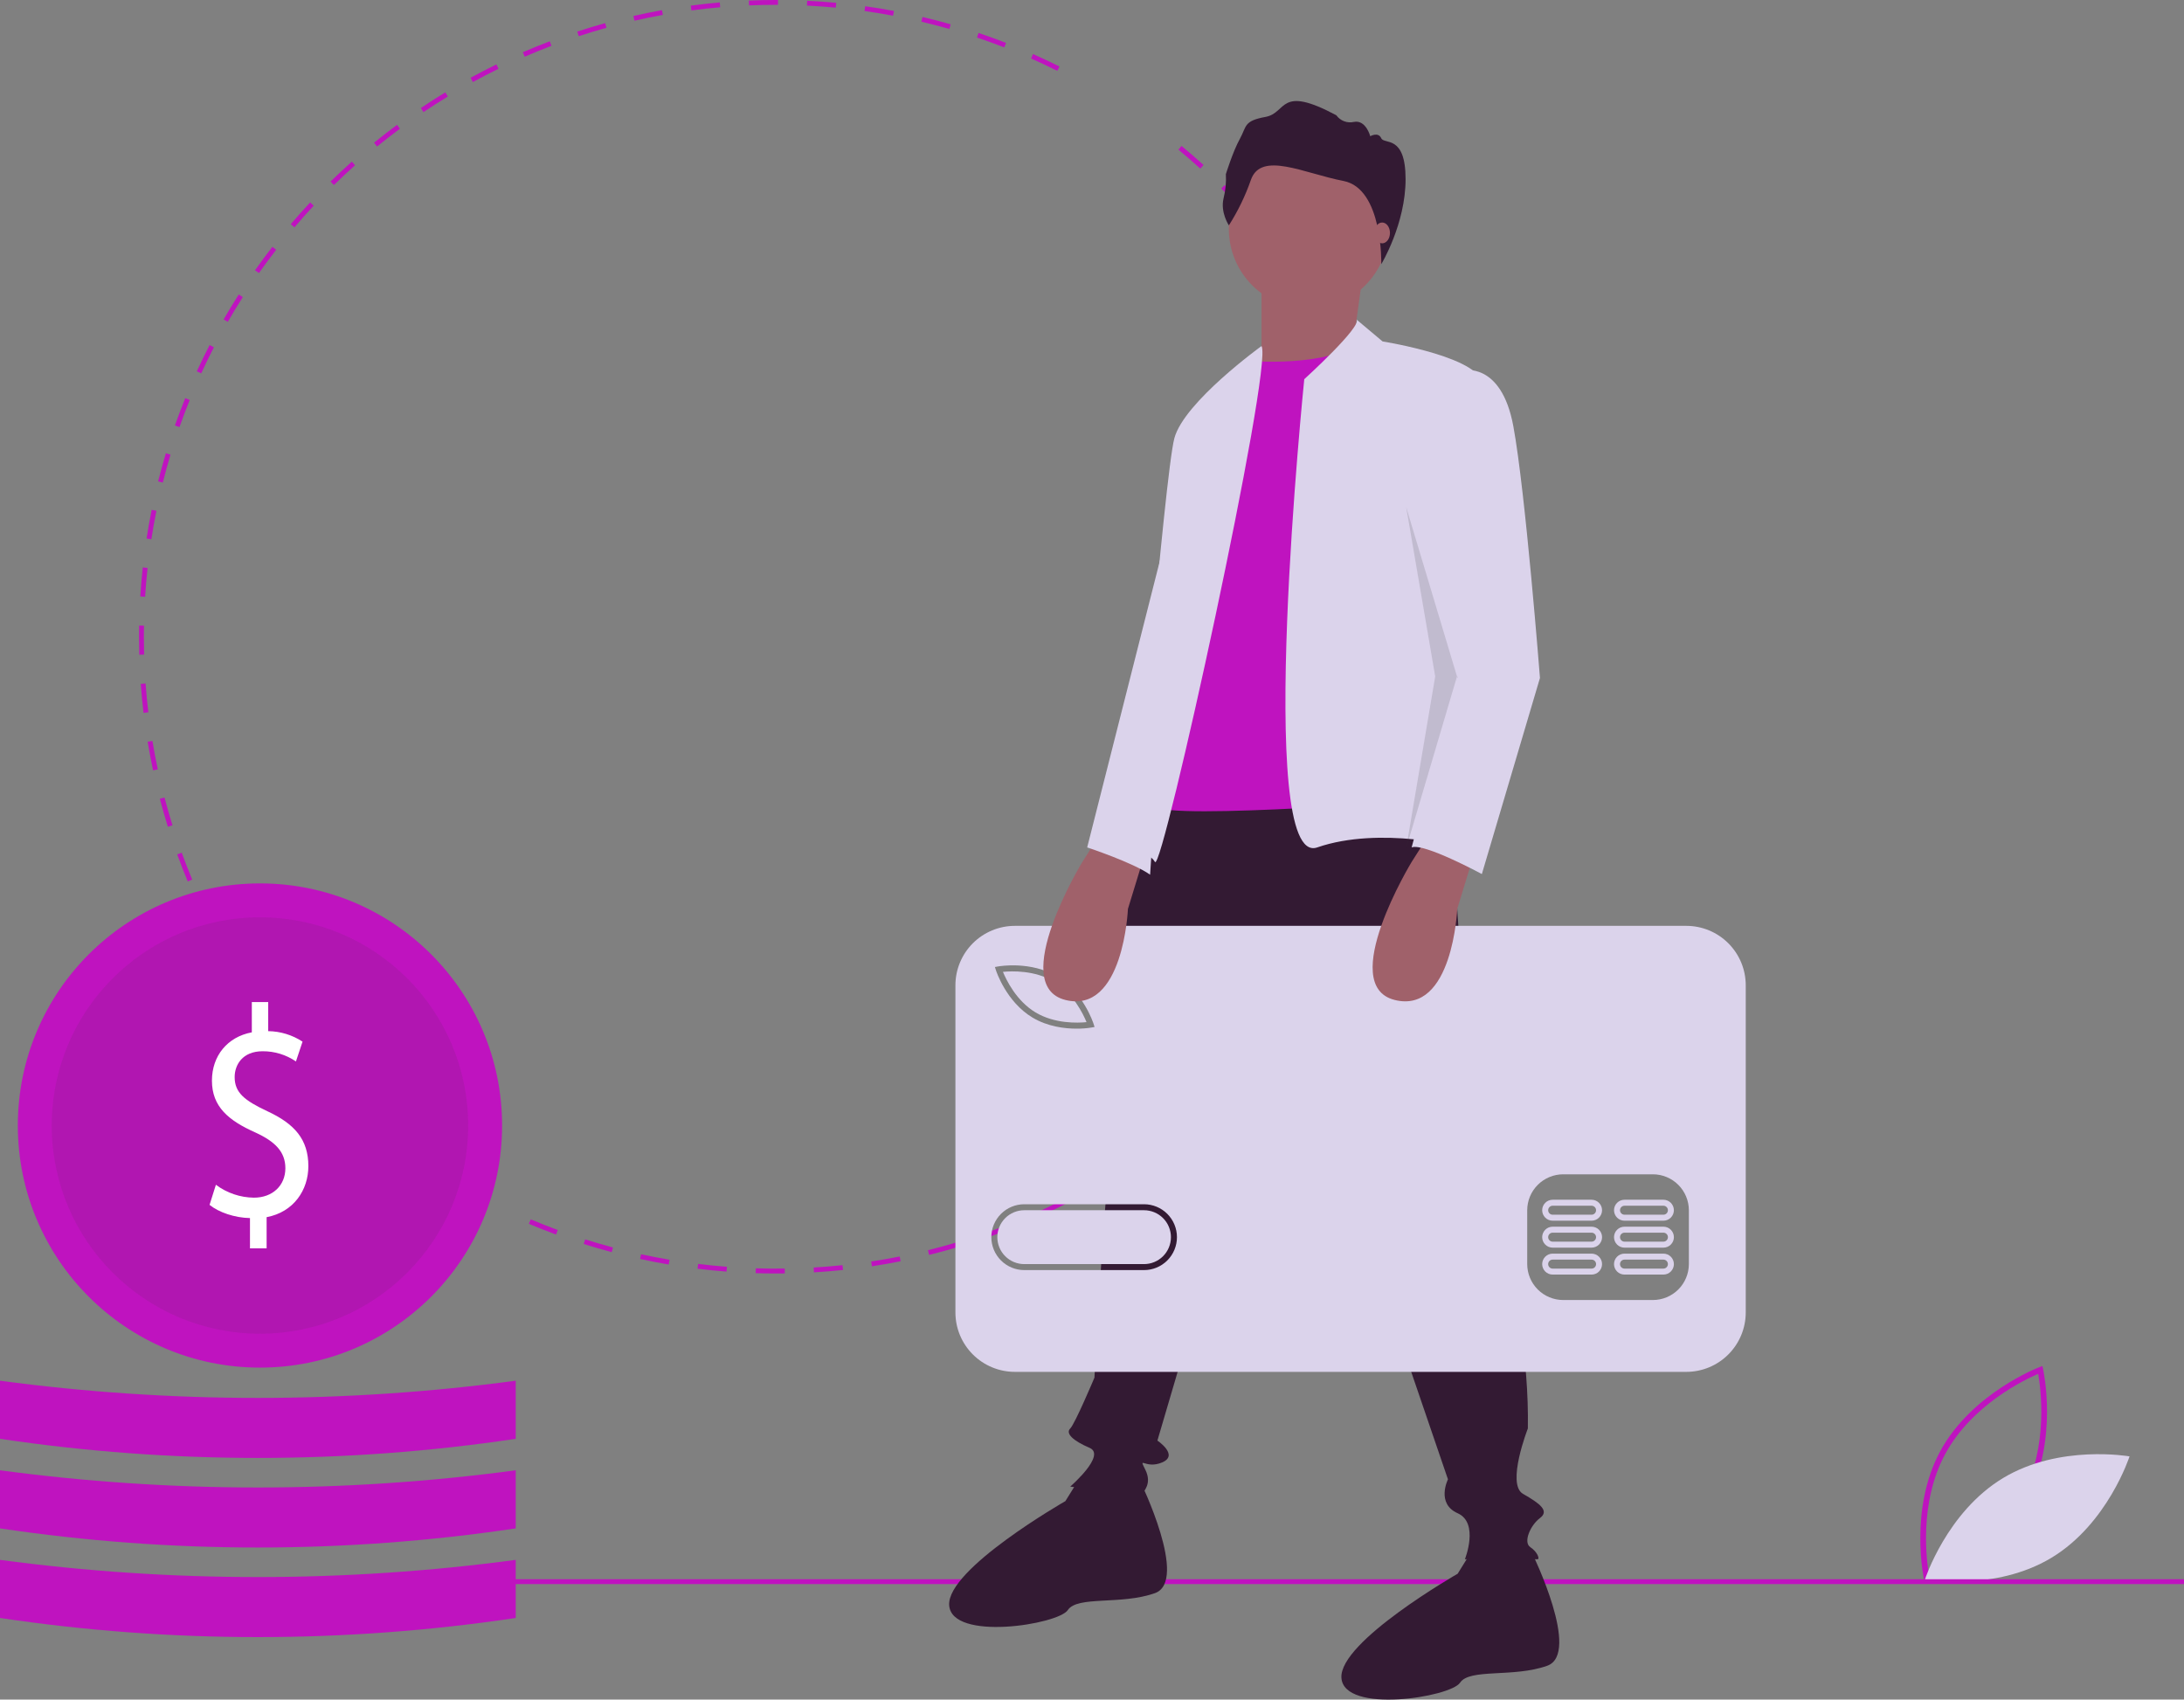 <svg width="505" height="393" viewBox="0 0 505 393" fill="none" xmlns="http://www.w3.org/2000/svg">
<rect x="0" y="0" width="505" height="393" fill="#808080" stroke="none"/>
<g clip-path="url(#clip0_1_28)">
<path d="M444.933 365.488C444.896 365.326 441.337 349.097 448.606 335.618C455.875 322.139 471.391 316.195 471.547 316.136L472.256 315.87L472.423 316.609C472.46 316.771 476.019 333 468.75 346.479C461.482 359.958 445.966 365.902 445.81 365.961L445.1 366.227L444.933 365.488ZM471.283 317.674C468.175 319.01 455.909 324.861 449.77 336.245C443.63 347.63 445.483 361.094 446.073 364.423C449.18 363.09 461.441 357.248 467.586 345.852C473.726 334.467 471.874 321.005 471.283 317.674Z" fill="#BF13BF"/>
<path d="M463.196 341.751C450.133 349.609 445.103 365.218 445.103 365.218C445.103 365.218 461.25 368.086 474.313 360.228C487.375 352.369 492.406 336.761 492.406 336.761C492.406 336.761 476.258 333.893 463.196 341.751Z" fill="#DBD3EB"/>
<path d="M179.392 294.467C177.838 294.467 176.269 294.442 174.729 294.394L174.764 293.276C176.976 293.345 179.232 293.364 181.454 293.333L181.47 294.453C180.778 294.462 180.085 294.467 179.392 294.467ZM188.207 294.207L188.141 293.09C190.356 292.959 192.599 292.775 194.809 292.544L194.926 293.657C192.699 293.891 190.439 294.076 188.207 294.207ZM167.998 294.033C165.764 293.862 163.508 293.638 161.289 293.365L161.426 292.254C163.627 292.524 165.867 292.747 168.083 292.917L167.998 294.033ZM201.612 292.802L201.444 291.695C203.645 291.361 205.862 290.974 208.033 290.542L208.252 291.64C206.063 292.075 203.829 292.465 201.612 292.802ZM154.619 292.392C152.413 292.018 150.186 291.589 148 291.114L148.237 290.02C150.407 290.491 152.617 290.917 154.806 291.288L154.619 292.392ZM214.832 290.174L214.563 289.087C216.723 288.553 218.896 287.963 221.02 287.333L221.338 288.407C219.197 289.041 217.009 289.636 214.832 290.174ZM141.447 289.532C139.283 288.957 137.105 288.324 134.973 287.65L135.311 286.582C137.426 287.251 139.587 287.879 141.734 288.45L141.447 289.532ZM227.755 286.341L227.388 285.283C229.484 284.555 231.592 283.767 233.655 282.941L234.07 283.981C231.992 284.813 229.868 285.607 227.755 286.341ZM128.577 285.464C126.475 284.691 124.36 283.858 122.291 282.986L122.726 281.954C124.779 282.819 126.878 283.646 128.964 284.413L128.577 285.464ZM240.256 281.339L239.793 280.32C241.806 279.405 243.829 278.429 245.807 277.418L246.316 278.415C244.324 279.434 242.285 280.417 240.256 281.339ZM252.237 275.215L251.682 274.243C253.613 273.142 255.54 271.984 257.409 270.801L258.008 271.747C256.124 272.939 254.183 274.106 252.237 275.215ZM263.615 268.017L262.974 267.1C264.792 265.83 266.606 264.5 268.366 263.147L269.049 264.035C267.275 265.398 265.447 266.738 263.615 268.017ZM92.953 266.441C91.146 265.128 89.34 263.753 87.587 262.353L88.285 261.478C90.026 262.868 91.817 264.232 93.611 265.534L92.953 266.441ZM274.296 259.809L273.574 258.953C275.268 257.524 276.954 256.034 278.586 254.525L279.346 255.347C277.702 256.867 276.003 258.369 274.296 259.809ZM82.413 258.026C80.73 256.552 79.058 255.019 77.444 253.469L78.219 252.661C79.821 254.2 81.481 255.721 83.151 257.184L82.413 258.026ZM284.19 250.658L283.393 249.872C284.955 248.289 286.5 246.651 287.984 245.004L288.817 245.753C287.321 247.413 285.764 249.063 284.19 250.658ZM72.687 248.692C71.143 247.068 69.618 245.39 68.154 243.704L69 242.97C70.453 244.644 71.966 246.309 73.499 247.92L72.687 248.692ZM293.215 240.642L292.35 239.931C293.761 238.214 295.151 236.442 296.481 234.664L297.378 235.334C296.038 237.126 294.637 238.912 293.215 240.642ZM63.854 238.516C62.467 236.764 61.102 234.955 59.795 233.14L60.704 232.486C62 234.287 63.355 236.082 64.732 237.822L63.854 238.516ZM301.293 229.841L300.367 229.212C301.616 227.373 302.839 225.481 304.002 223.587L304.957 224.173C303.784 226.082 302.551 227.988 301.293 229.841ZM55.987 227.585C54.767 225.715 53.573 223.79 52.438 221.864L53.402 221.295C54.529 223.207 55.714 225.117 56.925 226.973L55.987 227.585ZM308.356 218.342L307.376 217.801C308.451 215.856 309.496 213.858 310.481 211.863L311.485 212.359C310.492 214.369 309.439 216.382 308.356 218.342H308.356ZM314.336 206.238L313.31 205.789C314.203 203.751 315.059 201.664 315.857 199.587L316.902 199.988C316.099 202.082 315.235 204.185 314.336 206.238H314.336ZM43.415 203.822C42.556 201.762 41.734 199.655 40.972 197.557L42.024 197.175C42.781 199.256 43.597 201.347 44.448 203.391L43.415 203.822ZM319.178 193.624L318.115 193.272C318.814 191.167 319.473 189.015 320.075 186.876L321.153 187.179C320.546 189.334 319.882 191.503 319.178 193.624ZM38.815 191.171C38.149 189.037 37.523 186.857 36.954 184.691L38.037 184.407C38.601 186.557 39.223 188.72 39.884 190.837L38.815 191.171ZM322.827 180.649L321.737 180.395C322.238 178.237 322.696 176.034 323.099 173.846L324.2 174.049C323.795 176.254 323.333 178.474 322.827 180.649ZM35.395 178.133C34.928 175.946 34.505 173.718 34.139 171.51L35.244 171.327C35.607 173.518 36.027 175.729 36.49 177.899L35.395 178.133ZM325.268 167.394L324.158 167.242C324.459 165.049 324.713 162.813 324.914 160.595L326.029 160.696C325.827 162.931 325.57 165.184 325.268 167.394ZM33.188 164.837C32.924 162.621 32.708 160.364 32.544 158.128L33.661 158.046C33.823 160.265 34.038 162.505 34.3 164.705L33.188 164.837ZM326.485 153.972L325.367 153.921C325.466 151.703 325.517 149.453 325.517 147.233H326.637C326.637 149.469 326.586 151.737 326.485 153.972ZM32.204 151.396C32.166 150.023 32.147 148.622 32.147 147.233C32.147 146.372 32.154 145.512 32.169 144.654L33.288 144.673C33.274 145.525 33.266 146.378 33.266 147.233C33.267 148.612 33.286 150.002 33.324 151.365L32.204 151.396ZM33.554 137.989L32.437 137.919C32.576 135.682 32.769 133.422 33.01 131.203L34.123 131.324C33.884 133.526 33.693 135.769 33.554 137.989H33.554ZM324.794 131.158C324.57 128.951 324.263 127.875 323.938 125.677L325.046 125.514C325.373 127.728 325.653 129.418 325.879 131.642L324.794 131.158ZM34.995 124.692L33.888 124.52C34.231 122.305 34.63 120.073 35.073 117.884L36.17 118.106C35.73 120.278 35.335 122.494 34.995 124.692H34.995ZM322.808 119.085C322.381 116.901 321.899 114.702 321.375 112.55L322.463 112.286C322.991 114.454 323.476 116.669 323.907 118.87L322.808 119.085ZM37.647 111.582L36.561 111.31C37.104 109.141 37.707 106.955 38.351 104.811L39.423 105.133C38.784 107.261 38.186 109.43 37.647 111.582ZM319.643 106.088C319.019 103.957 318.336 101.812 317.615 99.714L318.674 99.35C319.401 101.464 320.089 103.625 320.718 105.773L319.643 106.088ZM41.501 98.755L40.445 98.383C41.189 96.267 41.993 94.14 42.833 92.062L43.871 92.482C43.037 94.544 42.24 96.654 41.501 98.755ZM315.295 93.439C314.478 91.379 313.603 89.311 312.695 87.293L313.716 86.833C314.632 88.867 315.513 90.951 316.336 93.027L315.295 93.439ZM46.527 86.328L45.51 85.861C46.445 83.824 47.44 81.782 48.468 79.791L49.463 80.304C48.443 82.28 47.455 84.307 46.527 86.328ZM309.815 81.27C308.813 79.293 307.751 77.312 306.659 75.383L307.633 74.832C308.734 76.776 309.803 78.772 310.813 80.763L309.815 81.27ZM52.673 74.423L51.702 73.865C52.819 71.925 53.997 69.984 55.204 68.095L56.147 68.698C54.95 70.572 53.781 72.499 52.673 74.423ZM303.237 69.645C302.053 67.762 300.814 65.885 299.554 64.068L300.474 63.43C301.744 65.261 302.993 67.152 304.185 69.05L303.237 69.645ZM59.88 63.138L58.965 62.493C60.255 60.662 61.605 58.838 62.977 57.07L63.862 57.756C62.5 59.511 61.161 61.321 59.88 63.138ZM295.62 58.664C294.27 56.897 292.865 55.14 291.442 53.442L292.301 52.723C293.734 54.434 295.15 56.204 296.51 57.984L295.62 58.664ZM68.084 52.562L67.231 51.836C68.68 50.135 70.19 48.442 71.719 46.803L72.537 47.567C71.02 49.193 69.522 50.874 68.084 52.562ZM287.031 48.415C285.527 46.778 283.966 45.155 282.394 43.593L283.184 42.799C284.768 44.373 286.34 46.008 287.855 47.657L287.031 48.415ZM77.212 42.781L76.429 41.981C78.031 40.414 79.687 38.866 81.354 37.378L82.099 38.214C80.446 39.69 78.801 41.227 77.212 42.781V42.781ZM277.543 38.986C275.894 37.491 274.192 36.016 272.484 34.603L273.198 33.74C274.919 35.164 276.634 36.65 278.295 38.156L277.543 38.986ZM87.188 33.873L86.481 33.005C88.213 31.595 90.003 30.204 91.801 28.871L92.468 29.771C90.683 31.094 88.907 32.474 87.188 33.873H87.188ZM97.928 25.914L97.303 24.985C99.156 23.738 101.064 22.517 102.974 21.355L103.556 22.312C101.661 23.465 99.767 24.677 97.928 25.914H97.928ZM109.342 18.972L108.805 17.989C110.765 16.916 112.776 15.875 114.78 14.895L115.273 15.901C113.284 16.874 111.288 17.907 109.342 18.972ZM244.477 16.378C242.485 15.385 240.444 14.426 238.411 13.528L238.864 12.504C240.912 13.409 242.969 14.375 244.977 15.375L244.477 16.378ZM121.335 13.106L120.89 12.079C122.94 11.19 125.036 10.339 127.121 9.547L127.518 10.594C125.449 11.379 123.369 12.225 121.335 13.106ZM232.218 10.959C230.145 10.155 228.023 9.388 225.911 8.68L226.267 7.618C228.395 8.332 230.534 9.105 232.623 9.916L232.218 10.959ZM133.825 8.363L133.476 7.3C135.604 6.602 137.776 5.945 139.929 5.348L140.229 6.426C138.091 7.019 135.937 7.671 133.825 8.363H133.825ZM219.52 6.699C217.385 6.09 215.207 5.523 213.046 5.014L213.303 3.924C215.481 4.437 217.675 5.009 219.828 5.622L219.52 6.699ZM146.715 4.787L146.465 3.695C148.647 3.197 150.869 2.743 153.07 2.346L153.269 3.447C151.084 3.842 148.879 4.292 146.715 4.787ZM206.501 3.63C204.321 3.22 202.1 2.856 199.9 2.547L200.055 1.439C202.272 1.75 204.511 2.117 206.708 2.529L206.501 3.63ZM159.878 2.411L159.73 1.301C161.947 1.006 164.201 0.757 166.43 0.563L166.527 1.678C164.315 1.871 162.078 2.118 159.878 2.411ZM193.255 1.769C191.05 1.561 188.805 1.401 186.582 1.293L186.637 0.175C188.876 0.283 191.138 0.445 193.36 0.654L193.255 1.769ZM173.204 1.249L173.157 0.13C175.215 0.044 177.312 0.001 179.392 0L179.898 0.001L179.895 1.12L179.392 1.12C177.328 1.12 175.246 1.164 173.204 1.249Z" fill="#BF13BF"/>
<path d="M505 365.168H94.618V366.288H505V365.168Z" fill="#BF13BF"/>
<path d="M334.807 176.918L340.405 263.691C340.405 263.691 353.842 297.84 353.282 330.31C353.282 330.31 348.243 343.186 352.162 345.425C356.081 347.664 358.321 349.344 356.081 351.023C353.842 352.703 352.162 356.621 353.842 357.741C355.522 358.861 356.081 360.54 355.522 360.54H338.726C338.726 360.54 342.085 352.143 337.046 349.904C332.007 347.664 334.807 342.066 334.807 342.066L297.295 232.341L267.622 333.109C267.622 333.109 272.661 336.468 268.742 338.147C264.823 339.827 263.144 336.468 264.823 339.827C266.503 343.186 264.263 344.865 264.263 345.425C264.263 345.985 247.467 343.745 247.467 343.745C247.467 343.745 255.865 336.468 251.946 334.788C248.027 333.109 246.348 331.429 247.467 330.31C248.587 329.19 253.066 318.553 253.066 318.553C253.066 318.553 255.305 278.246 255.865 276.567C256.425 274.887 255.865 267.05 255.865 263.131C255.865 259.212 255.305 243.537 256.985 239.618C258.665 235.7 260.344 187.555 269.302 181.957C278.26 176.358 334.807 176.918 334.807 176.918Z" fill="#331A33"/>
<path d="M263.703 342.626C263.703 342.626 274.901 365.579 267.063 368.378C259.224 371.177 249.147 368.938 246.907 372.297C244.668 375.655 220.034 379.574 219.474 371.177C218.914 362.78 246.347 347.104 246.347 347.104L249.921 341.351L263.703 342.626Z" fill="#331A33"/>
<path d="M354.402 359.421C354.402 359.421 365.599 382.373 357.761 385.172C349.923 387.972 339.845 385.732 337.606 389.091C335.366 392.45 310.732 396.369 310.172 387.972C309.613 379.574 337.046 363.899 337.046 363.899L340.62 358.145L354.402 359.421Z" fill="#331A33"/>
<path d="M302.614 71.391C312.818 71.391 321.09 63.12 321.09 52.917C321.09 42.714 312.818 34.443 302.614 34.443C292.41 34.443 284.139 42.714 284.139 52.917C284.139 63.12 292.41 71.391 302.614 71.391Z" fill="#A0616A"/>
<path d="M315.211 62.714L312.972 78.949L296.176 91.825L291.697 85.667V64.394L315.211 62.714Z" fill="#A0616A"/>
<path d="M288.897 83.428C288.897 83.428 306.253 85.107 315.211 78.949L333.127 184.756C333.127 184.756 269.862 189.794 267.062 186.435V153.406L278.26 99.663L288.897 83.428Z" fill="#BF13BF"/>
<path d="M313.669 73.89L319.69 78.949C319.69 78.949 344.324 82.868 342.645 89.586L335.926 169.081L338.166 195.952C338.166 195.952 319.13 190.914 304.574 195.952C290.017 200.991 301.582 87.68 301.582 87.68C301.582 87.68 314.927 75.55 313.669 73.89Z" fill="#DBD3EB"/>
<path d="M291.697 80.018C291.697 80.018 273.781 92.945 271.542 101.342C269.302 109.739 262.024 198.191 262.024 198.191C262.024 198.191 265.383 196.512 267.063 199.311C268.742 202.11 294.496 84.446 291.697 80.018Z" fill="#DBD3EB"/>
<path d="M284.147 52.112C284.147 52.112 282.147 49.113 282.917 45.882C283.376 44.048 283.558 42.155 283.455 40.267C283.455 40.267 285.071 35.036 286.686 32.113C288.301 29.19 287.532 27.959 292.609 27.036C297.687 26.113 295.61 19.498 308.995 26.652C309.446 27.282 310.075 27.765 310.8 28.039C311.526 28.312 312.316 28.365 313.072 28.19C315.841 27.652 316.841 31.498 316.841 31.498C316.841 31.498 318.688 30.421 319.38 31.959C320.072 33.498 325.009 31.036 325.009 41.42C325.009 51.805 319.391 61.081 319.391 61.081C319.391 61.081 319.803 43.613 310.649 41.844C301.494 40.074 291.648 34.921 289.263 41.536C287.976 45.249 286.259 48.798 284.147 52.112Z" fill="#331A33"/>
<path d="M319.592 56.266C320.589 56.266 321.397 55.188 321.397 53.858C321.397 52.529 320.589 51.451 319.592 51.451C318.595 51.451 317.786 52.529 317.786 53.858C317.786 55.188 318.595 56.266 319.592 56.266Z" fill="#A0616A"/>
<path d="M243.711 226.98C239.281 224.316 233.939 224.52 231.908 224.723C232.682 226.611 235.002 231.426 239.432 234.092C243.873 236.762 249.208 236.553 251.235 236.351C250.462 234.463 248.142 229.646 243.711 226.98Z" fill="#DBD3EB"/>
<path d="M264.528 279.841H236.84C235.187 279.841 233.603 280.497 232.434 281.665C231.266 282.834 230.61 284.418 230.61 286.07C230.61 287.722 231.266 289.307 232.434 290.475C233.603 291.643 235.187 292.3 236.84 292.3H264.528C266.18 292.298 267.763 291.641 268.93 290.473C270.097 289.305 270.752 287.721 270.752 286.07C270.752 284.419 270.097 282.836 268.93 281.667C267.763 280.499 266.18 279.842 264.528 279.841Z" fill="#DBD3EB"/>
<path d="M389.913 214.085H234.67C232.864 214.085 231.076 214.441 229.408 215.132C227.739 215.823 226.223 216.836 224.946 218.113C223.669 219.39 222.656 220.905 221.965 222.574C221.274 224.242 220.918 226.03 220.918 227.836V303.467C220.918 307.114 222.367 310.612 224.946 313.19C227.525 315.769 231.023 317.218 234.67 317.218H389.913C391.718 317.218 393.507 316.862 395.175 316.171C396.844 315.48 398.36 314.467 399.637 313.19C400.914 311.913 401.926 310.398 402.618 308.729C403.309 307.061 403.664 305.273 403.664 303.467V227.836C403.664 226.03 403.309 224.242 402.618 222.574C401.926 220.905 400.914 219.39 399.637 218.113C398.36 216.836 396.844 215.823 395.175 215.132C393.507 214.441 391.718 214.085 389.913 214.085ZM230.829 223.465C231.136 223.41 238.405 222.173 244.424 225.795C250.444 229.416 252.756 236.418 252.851 236.714L253.095 237.469L252.314 237.607C251.199 237.781 250.073 237.864 248.945 237.855C246.211 237.855 242.25 237.403 238.718 235.277C232.699 231.657 230.387 224.655 230.291 224.359L230.048 223.604L230.829 223.465ZM264.528 293.684H236.84C234.82 293.684 232.883 292.882 231.455 291.454C230.027 290.026 229.225 288.09 229.225 286.07C229.225 284.051 230.027 282.114 231.455 280.687C232.883 279.259 234.82 278.457 236.84 278.457H264.528C266.548 278.457 268.485 279.259 269.912 280.687C271.34 282.114 272.143 284.051 272.143 286.07C272.143 288.09 271.34 290.026 269.912 291.454C268.485 292.882 266.548 293.684 264.528 293.684ZM390.512 292.3C390.506 294.501 389.628 296.61 388.072 298.166C386.516 299.722 384.407 300.599 382.206 300.606H361.439C359.238 300.599 357.129 299.722 355.572 298.166C354.016 296.61 353.139 294.501 353.132 292.3V279.841C353.139 277.64 354.016 275.531 355.572 273.975C357.129 272.418 359.238 271.541 361.439 271.535H382.206C384.407 271.541 386.516 272.418 388.072 273.975C389.629 275.531 390.506 277.64 390.512 279.841L390.512 292.3Z" fill="#DBD3EB"/>
<path d="M368.015 289.877H359.016C358.374 289.877 357.757 290.132 357.303 290.587C356.849 291.041 356.593 291.657 356.593 292.3C356.593 292.942 356.849 293.559 357.303 294.013C357.757 294.467 358.374 294.722 359.016 294.722H368.015C368.658 294.722 369.274 294.467 369.728 294.013C370.182 293.559 370.438 292.942 370.438 292.3C370.438 291.657 370.182 291.041 369.728 290.587C369.274 290.132 368.658 289.877 368.015 289.877ZM368.015 293.338H359.016C358.88 293.338 358.744 293.312 358.618 293.26C358.492 293.208 358.377 293.131 358.28 293.035C358.184 292.938 358.107 292.824 358.055 292.698C358.002 292.572 357.975 292.436 357.975 292.3C357.975 292.163 358.002 292.028 358.055 291.902C358.107 291.776 358.184 291.661 358.28 291.565C358.377 291.468 358.492 291.392 358.618 291.34C358.744 291.288 358.88 291.261 359.016 291.262H368.015C368.152 291.261 368.287 291.288 368.413 291.34C368.539 291.392 368.654 291.468 368.751 291.565C368.847 291.661 368.924 291.776 368.976 291.902C369.029 292.028 369.056 292.163 369.056 292.3C369.056 292.436 369.029 292.572 368.976 292.698C368.924 292.824 368.847 292.938 368.751 293.035C368.654 293.131 368.539 293.208 368.413 293.26C368.287 293.312 368.152 293.338 368.015 293.338Z" fill="#DBD3EB"/>
<path d="M384.628 289.877H375.629C375.311 289.877 374.996 289.939 374.701 290.061C374.407 290.182 374.139 290.36 373.914 290.585C373.689 290.81 373.51 291.078 373.388 291.372C373.266 291.666 373.203 291.981 373.203 292.3C373.203 292.618 373.266 292.934 373.388 293.228C373.51 293.522 373.689 293.789 373.914 294.014C374.139 294.239 374.407 294.417 374.701 294.539C374.996 294.661 375.311 294.723 375.629 294.722H384.628C385.271 294.722 385.887 294.467 386.341 294.013C386.796 293.558 387.051 292.942 387.051 292.3C387.051 291.657 386.796 291.041 386.341 290.587C385.887 290.132 385.271 289.877 384.628 289.877ZM384.628 293.338H375.629C375.493 293.338 375.358 293.312 375.231 293.26C375.105 293.208 374.99 293.131 374.894 293.035C374.797 292.938 374.72 292.824 374.668 292.698C374.616 292.572 374.589 292.436 374.589 292.3C374.589 292.163 374.616 292.028 374.668 291.902C374.72 291.776 374.797 291.661 374.894 291.565C374.99 291.468 375.105 291.392 375.231 291.34C375.358 291.288 375.493 291.261 375.629 291.262H384.628C384.903 291.262 385.167 291.372 385.361 291.567C385.555 291.761 385.664 292.025 385.664 292.3C385.664 292.575 385.555 292.838 385.361 293.033C385.167 293.228 384.903 293.337 384.628 293.338Z" fill="#DBD3EB"/>
<path d="M368.015 283.648H359.016C358.374 283.648 357.757 283.903 357.303 284.357C356.849 284.812 356.593 285.428 356.593 286.07C356.593 286.713 356.849 287.329 357.303 287.783C357.757 288.238 358.374 288.493 359.016 288.493H368.015C368.333 288.493 368.649 288.431 368.943 288.31C369.238 288.188 369.505 288.01 369.731 287.785C369.956 287.56 370.135 287.292 370.257 286.998C370.379 286.704 370.441 286.389 370.441 286.07C370.441 285.752 370.379 285.437 370.257 285.142C370.135 284.848 369.956 284.581 369.731 284.356C369.505 284.131 369.238 283.953 368.943 283.831C368.649 283.71 368.333 283.647 368.015 283.648ZM368.015 287.109H359.016C358.741 287.109 358.477 286.999 358.282 286.804C358.087 286.61 357.978 286.346 357.978 286.07C357.978 285.795 358.087 285.531 358.282 285.336C358.477 285.141 358.741 285.032 359.016 285.032H368.015C368.29 285.032 368.554 285.141 368.749 285.336C368.944 285.531 369.053 285.795 369.053 286.07C369.053 286.346 368.944 286.61 368.749 286.804C368.554 286.999 368.29 287.109 368.015 287.109Z" fill="#DBD3EB"/>
<path d="M384.628 283.648H375.629C375.311 283.647 374.996 283.71 374.701 283.831C374.407 283.953 374.139 284.131 373.914 284.356C373.689 284.581 373.51 284.848 373.388 285.142C373.266 285.437 373.203 285.752 373.203 286.07C373.203 286.389 373.266 286.704 373.388 286.998C373.51 287.292 373.689 287.56 373.914 287.785C374.139 288.01 374.407 288.188 374.701 288.31C374.996 288.431 375.311 288.493 375.629 288.493H384.628C385.271 288.493 385.887 288.238 386.341 287.783C386.796 287.329 387.051 286.713 387.051 286.07C387.051 285.428 386.796 284.812 386.341 284.357C385.887 283.903 385.271 283.648 384.628 283.648ZM384.628 287.109H375.629C375.354 287.109 375.09 286.999 374.895 286.804C374.701 286.61 374.591 286.346 374.591 286.07C374.591 285.795 374.701 285.531 374.895 285.336C375.09 285.141 375.354 285.032 375.629 285.032H384.628C384.904 285.032 385.168 285.141 385.363 285.336C385.557 285.531 385.667 285.795 385.667 286.07C385.667 286.346 385.557 286.61 385.363 286.804C385.168 286.999 384.904 287.109 384.628 287.109Z" fill="#DBD3EB"/>
<path d="M368.015 277.418H359.016C358.374 277.418 357.757 277.673 357.303 278.128C356.849 278.582 356.593 279.198 356.593 279.841C356.593 280.483 356.849 281.099 357.303 281.554C357.757 282.008 358.374 282.263 359.016 282.263H368.015C368.658 282.263 369.274 282.008 369.728 281.554C370.182 281.099 370.438 280.483 370.438 279.841C370.438 279.198 370.182 278.582 369.728 278.128C369.274 277.673 368.658 277.418 368.015 277.418ZM368.015 280.879H359.016C358.741 280.879 358.477 280.77 358.282 280.575C358.087 280.38 357.978 280.116 357.978 279.841C357.978 279.565 358.087 279.301 358.282 279.107C358.477 278.912 358.741 278.803 359.016 278.803H368.015C368.29 278.803 368.554 278.912 368.749 279.107C368.944 279.301 369.053 279.565 369.053 279.841C369.053 280.116 368.944 280.38 368.749 280.575C368.554 280.77 368.29 280.879 368.015 280.879Z" fill="#DBD3EB"/>
<path d="M384.628 277.418H375.629C375.311 277.418 374.996 277.48 374.701 277.602C374.407 277.723 374.139 277.901 373.914 278.126C373.689 278.351 373.51 278.619 373.388 278.913C373.266 279.207 373.203 279.522 373.203 279.841C373.203 280.159 373.266 280.475 373.388 280.769C373.51 281.063 373.689 281.33 373.914 281.555C374.139 281.78 374.407 281.958 374.701 282.08C374.996 282.202 375.311 282.264 375.629 282.263H384.628C385.27 282.262 385.886 282.007 386.339 281.552C386.793 281.098 387.047 280.483 387.047 279.841C387.047 279.199 386.793 278.583 386.339 278.129C385.886 277.675 385.27 277.419 384.628 277.418ZM384.628 280.879H375.629C375.354 280.879 375.09 280.77 374.895 280.575C374.701 280.38 374.591 280.116 374.591 279.841C374.591 279.565 374.701 279.301 374.895 279.107C375.09 278.912 375.354 278.803 375.629 278.803H384.628C384.904 278.803 385.168 278.912 385.362 279.107C385.557 279.301 385.667 279.565 385.667 279.841C385.667 280.116 385.557 280.38 385.362 280.575C385.168 280.77 384.904 280.879 384.628 280.879Z" fill="#DBD3EB"/>
<path d="M340.965 197.072L336.952 210.167C336.952 210.167 335.926 234.58 322.489 231.221C309.053 227.862 326.408 199.311 326.408 199.311L330.328 193.153L340.965 197.072Z" fill="#A0616A"/>
<path d="M264.823 197.072L260.81 210.167C260.81 210.167 259.784 234.58 246.348 231.221C232.911 227.862 250.267 199.311 250.267 199.311L254.186 193.153L264.823 197.072Z" fill="#A0616A"/>
<path d="M338.166 85.667C338.166 85.667 347.124 83.428 349.923 98.543C352.722 113.658 356.081 156.765 356.081 156.765L342.645 202.11C342.645 202.11 329.208 194.833 326.408 195.952L336.982 156.585L328.088 116.457C328.088 116.457 335.926 85.667 338.166 85.667Z" fill="#DBD3EB"/>
<path opacity="0.15" d="M325.141 117.223L336.898 156.411L325.141 196.158L331.86 156.411L325.141 117.223Z" fill="#333333"/>
<path d="M271.541 116.457L251.386 195.952C251.386 195.952 262.018 199.461 265.937 202.26L271.541 116.457Z" fill="#DBD3EB"/>
<path d="M60.109 316.235C91.029 316.235 116.095 291.171 116.095 260.253C116.095 229.335 91.029 204.271 60.109 204.271C29.188 204.271 4.122 229.335 4.122 260.253C4.122 291.171 29.188 316.235 60.109 316.235Z" fill="#BF13BF"/>
<path opacity="0.1" d="M60.108 308.398C86.7 308.398 108.257 286.843 108.257 260.253C108.257 233.664 86.7 212.108 60.108 212.108C33.517 212.108 11.96 233.664 11.96 260.253C11.96 286.843 33.517 308.398 60.108 308.398Z" fill="#333333"/>
<path d="M57.801 288.663V281.656C54.259 281.587 50.594 280.337 48.456 278.603L49.922 273.955C52.463 275.858 55.543 276.903 58.718 276.938C63.054 276.938 65.986 274.093 65.986 270.139C65.986 266.323 63.604 263.964 59.084 261.882C52.854 259.107 49.006 255.916 49.006 249.88C49.006 244.121 52.61 239.75 58.229 238.709V231.702H62.016V238.432C64.839 238.471 67.594 239.313 69.956 240.86L68.429 245.439C66.163 243.889 63.479 243.066 60.733 243.08C56.03 243.08 54.259 246.272 54.259 249.047C54.259 252.655 56.519 254.459 61.833 256.957C68.123 259.87 71.3 263.478 71.3 269.653C71.3 275.134 67.94 280.268 61.649 281.447V288.663H57.801Z" fill="white"/>
<path d="M119.252 374.126C79.72 380.021 39.532 380.021 0 374.126V360.69C39.574 365.989 79.678 365.989 119.252 360.69V374.126Z" fill="#BF13BF"/>
<path d="M119.252 353.412C79.72 359.307 39.532 359.307 0 353.412V339.976C39.574 345.276 79.678 345.276 119.252 339.976V353.412Z" fill="#BF13BF"/>
<path d="M119.252 332.699C79.72 338.594 39.532 338.594 0 332.699V319.263C39.574 324.562 79.678 324.562 119.252 319.263V332.699Z" fill="#BF13BF"/>
</g>
<defs>
<clipPath id="clip0_1_28">
<rect width="505" height="393" fill="white"/>
</clipPath>
</defs>
</svg>
